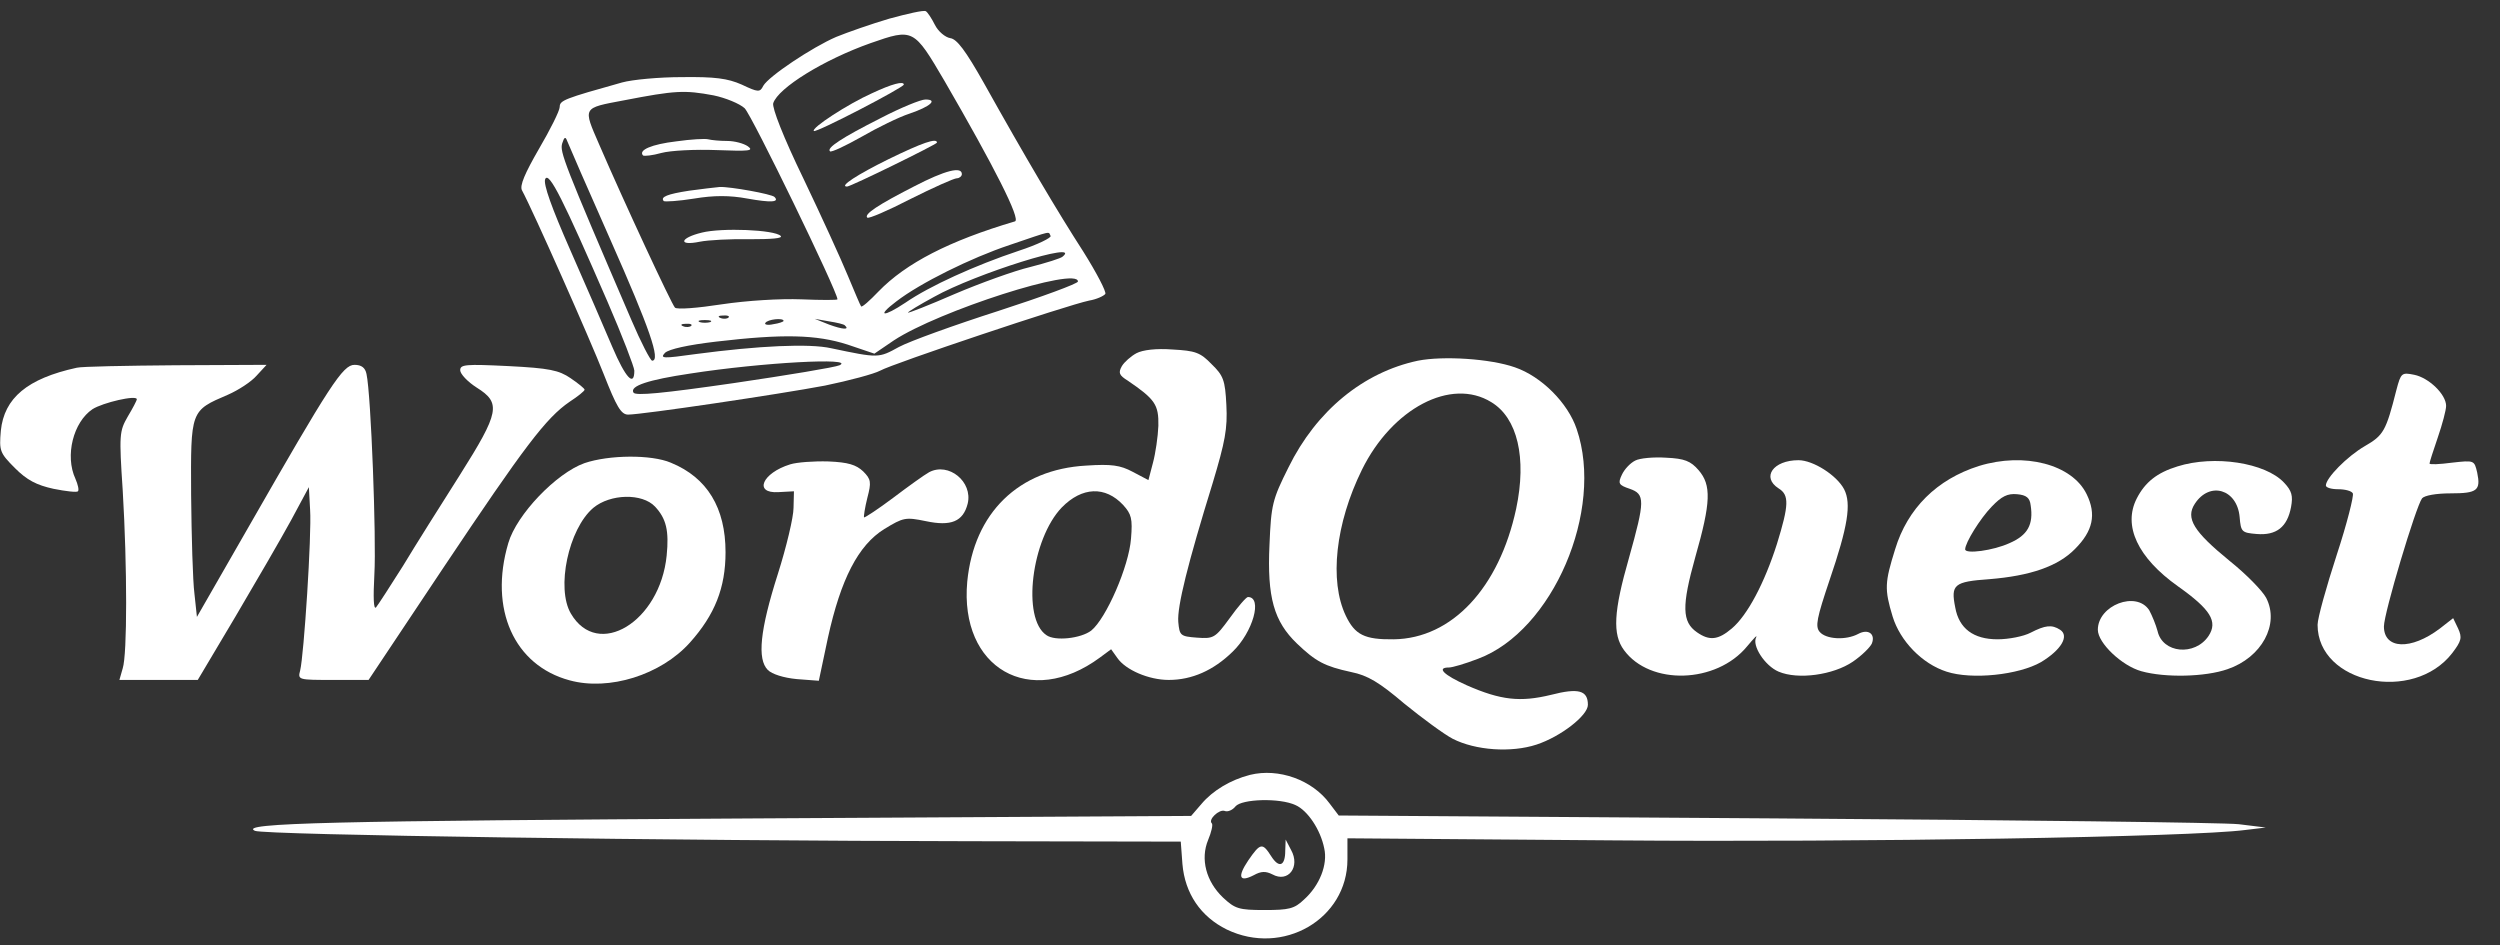 <svg version="1.0" xmlns="http://www.w3.org/2000/svg" viewBox="0 0 603 228" preserveAspectRatio="xMidYMid meet">
<rect x="0" y="0" width="603" height="228" fill="#333333" stroke="none"/>
<g transform="translate(0,228) scale(0.1,-0.1)" fill="#ffffff" stroke="none">
<path d="M2145 2235 c-44 -13 -101 -33 -128 -44 -58 -25 -163 -95 -176 -118 -8 -16 -12 -16 -52 3 -34 15 -65 19 -144 18 -55 0 -120 -6 -145 -13 -139 -39 -150 -43 -150 -59 0 -9 -23 -55 -50 -101 -34 -59 -47 -89 -41 -100 27 -50 165 -361 197 -443 31 -79 42 -98 59 -98 34 0 364 49 475 70 58 12 118 28 133 36 30 17 451 158 504 169 18 3 35 11 39 16 3 5 -21 51 -53 102 -62 96 -140 228 -240 407 -44 78 -65 106 -81 108 -12 2 -29 16 -37 32 -8 16 -18 31 -22 33 -5 3 -44 -6 -88 -18z m133 -150 c120 -207 185 -335 170 -339 -159 -47 -263 -101 -329 -169 -21 -22 -40 -39 -42 -36 -2 2 -16 36 -32 74 -16 39 -64 144 -107 234 -49 101 -76 171 -73 182 12 37 122 105 235 145 103 36 104 35 178 -91z m-557 -35 c29 -6 63 -20 75 -31 17 -16 224 -442 224 -461 0 -2 -39 -2 -87 0 -51 2 -132 -3 -192 -12 -58 -9 -108 -13 -113 -8 -8 8 -123 255 -183 394 -39 90 -41 87 60 106 124 24 146 25 216 12z m-248 -350 c94 -212 121 -290 100 -290 -4 0 -27 44 -50 98 -164 381 -173 406 -167 426 5 16 8 17 12 6 3 -8 50 -116 105 -240z m-8 -147 c36 -83 65 -159 65 -167 0 -40 -21 -18 -53 57 -19 45 -65 151 -102 235 -44 100 -65 158 -60 170 9 20 44 -51 150 -295z m1069 158 c3 -4 -31 -21 -77 -36 -105 -35 -215 -85 -273 -125 -54 -36 -71 -34 -22 3 57 44 180 105 273 136 106 36 93 33 99 22z m29 -50 c-4 -4 -39 -15 -78 -25 -38 -9 -121 -39 -182 -65 -62 -27 -113 -47 -113 -45 0 2 28 19 63 38 100 56 359 137 310 97z m37 -60 c0 -5 -87 -37 -192 -71 -106 -34 -214 -73 -240 -87 -49 -27 -49 -27 -163 -3 -53 12 -176 6 -327 -14 -79 -11 -87 -11 -74 3 10 9 55 19 123 27 162 19 242 17 317 -7 l65 -22 47 32 c108 71 444 179 444 142z m-843 -87 c-3 -3 -12 -4 -19 -1 -8 3 -5 6 6 6 11 1 17 -2 13 -5z m-44 -11 c-7 -2 -19 -2 -25 0 -7 3 -2 5 12 5 14 0 19 -2 13 -5z m177 3 c0 -2 -11 -6 -25 -8 -13 -3 -22 -1 -19 3 5 9 44 13 44 5z m148 -11 c12 -11 -5 -10 -38 2 l-35 14 34 -6 c19 -3 37 -7 39 -10z m-371 -1 c-3 -3 -12 -4 -19 -1 -8 3 -5 6 6 6 11 1 17 -2 13 -5z m358 -95 c-11 -5 -126 -24 -255 -43 -173 -25 -237 -31 -242 -23 -10 16 36 31 137 46 174 27 400 39 360 20z"/>
<path d="M2103 2055 c-58 -26 -147 -84 -140 -91 5 -5 217 105 217 112 0 9 -28 2 -77 -21z"/>
<path d="M2124 1995 c-95 -48 -131 -72 -122 -80 3 -3 37 13 76 35 38 22 91 48 116 56 50 17 69 34 38 34 -11 0 -60 -20 -108 -45z"/>
<path d="M2143 1896 c-75 -37 -120 -66 -100 -66 9 0 217 102 217 106 0 12 -35 0 -117 -40z"/>
<path d="M2204 1830 c-86 -44 -121 -67 -112 -75 3 -3 50 17 104 45 54 27 105 50 112 50 6 0 12 5 12 10 0 19 -39 10 -116 -30z"/>
<path d="M1631 1939 c-59 -7 -92 -21 -80 -34 3 -2 23 0 44 6 22 6 82 9 133 7 79 -3 91 -2 76 9 -10 7 -32 13 -50 13 -18 0 -38 2 -46 4 -7 2 -42 0 -77 -5z"/>
<path d="M1662 1820 c-52 -8 -70 -15 -61 -25 3 -2 36 0 73 6 48 8 86 8 129 0 56 -10 78 -9 65 4 -7 7 -107 25 -132 24 -11 -1 -45 -5 -74 -9z"/>
<path d="M1693 1719 c-54 -13 -58 -33 -5 -22 20 4 75 7 121 6 52 0 80 2 74 8 -15 15 -142 20 -190 8z"/>
<path d="M2741 1428 c-13 -7 -29 -21 -35 -31 -9 -16 -7 -22 14 -35 66 -45 75 -58 74 -109 -1 -26 -7 -67 -13 -89 l-11 -42 -38 20 c-30 16 -51 19 -112 15 -163 -9 -271 -114 -287 -280 -19 -209 152 -307 320 -183 l27 20 15 -21 c20 -29 76 -53 124 -53 56 0 108 23 154 68 49 47 73 132 37 132 -4 0 -24 -23 -44 -51 -35 -48 -39 -50 -79 -47 -40 3 -42 5 -45 38 -3 37 23 141 83 335 30 100 36 131 33 188 -3 60 -7 71 -36 99 -27 28 -39 32 -94 35 -39 3 -72 -1 -87 -9z m-32 -366 c20 -22 23 -33 19 -81 -5 -67 -60 -193 -96 -222 -25 -19 -87 -26 -108 -11 -60 40 -36 232 37 308 49 50 105 52 148 6z"/>
<path d="M3420 1410 c-132 -28 -245 -121 -312 -257 -39 -78 -42 -90 -46 -187 -6 -127 11 -185 66 -238 46 -44 67 -55 131 -69 40 -8 68 -25 128 -76 43 -35 96 -74 117 -85 55 -28 141 -34 202 -14 58 19 124 70 124 96 0 35 -23 41 -89 24 -74 -18 -121 -13 -203 23 -56 25 -74 43 -43 43 8 0 39 9 70 21 180 67 305 358 238 554 -21 63 -85 127 -149 149 -60 21 -173 28 -234 16z m177 -100 c63 -38 86 -134 60 -257 -41 -191 -155 -313 -295 -315 -71 -1 -94 11 -116 57 -40 84 -25 222 39 352 73 148 215 223 312 163z"/>
<path d="M185 1393 c-119 -26 -175 -73 -183 -152 -4 -48 -3 -53 34 -90 29 -29 52 -41 93 -50 30 -6 56 -9 59 -6 3 3 0 16 -6 30 -26 56 -5 137 41 168 25 16 107 35 107 24 0 -3 -10 -22 -22 -42 -20 -35 -21 -43 -12 -178 11 -185 11 -395 0 -429 l-8 -28 94 0 95 0 91 153 c49 83 110 188 134 232 l43 80 3 -55 c4 -60 -15 -351 -24 -387 -6 -23 -5 -23 80 -23 l85 0 182 273 c194 290 246 359 303 398 20 13 36 26 36 29 0 3 -15 15 -34 28 -28 19 -51 24 -150 29 -103 5 -116 4 -116 -10 0 -9 18 -28 40 -42 59 -37 55 -59 -41 -211 -45 -71 -107 -169 -137 -219 -31 -49 -60 -94 -65 -100 -6 -6 -7 23 -4 80 5 84 -8 433 -19 483 -3 15 -12 22 -29 22 -28 0 -59 -48 -256 -392 l-124 -216 -6 56 c-4 31 -7 138 -8 238 -1 205 -2 203 89 242 25 11 56 31 69 46 l24 26 -219 -1 c-120 -1 -228 -3 -239 -6z"/>
<path d="M5780 1339 c-25 -99 -31 -109 -76 -135 -43 -25 -94 -77 -94 -95 0 -5 13 -9 29 -9 17 0 33 -4 36 -10 3 -5 -14 -73 -39 -149 -25 -77 -46 -152 -46 -168 0 -142 231 -190 325 -68 22 29 24 37 14 59 l-12 25 -32 -25 c-70 -53 -135 -50 -135 5 0 32 77 289 92 309 6 7 34 12 69 12 64 0 73 7 64 50 -7 30 -7 30 -61 24 -30 -4 -54 -5 -54 -2 0 3 9 31 20 63 11 32 20 66 20 76 0 28 -42 68 -77 75 -30 6 -32 5 -43 -37z"/>
<path d="M1410 1163 c-68 -24 -164 -124 -184 -193 -47 -159 14 -295 148 -331 95 -26 220 13 290 91 60 67 86 132 86 218 0 107 -44 180 -132 216 -47 20 -149 19 -208 -1z m170 -105 c27 -29 34 -58 28 -118 -16 -160 -166 -251 -231 -140 -36 61 -6 204 54 255 41 34 118 36 149 3z"/>
<path d="M3944 1169 c-12 -6 -26 -21 -32 -34 -10 -21 -8 -25 19 -34 37 -13 37 -28 -2 -167 -37 -129 -40 -184 -12 -222 63 -86 223 -81 297 9 16 19 25 29 22 22 -11 -20 21 -69 54 -83 47 -20 132 -8 179 24 22 15 42 35 46 44 9 23 -9 36 -33 23 -30 -16 -78 -13 -93 5 -11 13 -7 33 24 125 44 129 53 184 35 219 -18 34 -75 70 -110 70 -61 0 -90 -41 -48 -68 26 -16 25 -40 -4 -134 -30 -94 -71 -172 -109 -204 -33 -28 -54 -30 -84 -9 -36 25 -37 63 -4 181 38 133 39 174 8 210 -19 22 -34 28 -78 30 -30 2 -64 -1 -75 -7z"/>
<path d="M1906 1160 c-68 -21 -89 -71 -28 -67 l37 2 -1 -40 c0 -22 -17 -94 -38 -160 -43 -135 -50 -205 -24 -231 10 -10 38 -19 70 -22 l53 -4 22 104 c31 141 73 223 136 262 46 28 51 29 100 19 61 -13 90 -1 101 42 13 53 -46 101 -93 76 -11 -6 -50 -34 -87 -62 -36 -27 -68 -48 -70 -47 -1 2 2 23 8 47 10 38 9 45 -10 64 -17 16 -36 22 -84 24 -35 1 -76 -2 -92 -7z"/>
<path d="M4773 1156 c-101 -32 -172 -102 -202 -201 -25 -80 -26 -96 -6 -162 18 -59 71 -114 130 -133 61 -20 174 -8 228 23 48 29 69 63 46 78 -20 13 -36 11 -71 -7 -17 -9 -53 -16 -80 -16 -58 0 -93 26 -102 77 -11 55 -3 62 82 68 99 8 166 31 207 73 43 43 52 83 28 132 -35 72 -150 102 -260 68z m125 -95 c7 -46 -7 -72 -51 -91 -39 -18 -107 -27 -107 -15 0 16 36 74 64 103 24 25 38 32 61 30 23 -2 31 -9 33 -27z"/>
<path d="M5252 1155 c-49 -15 -78 -38 -98 -77 -34 -66 2 -143 99 -212 79 -56 97 -85 74 -120 -33 -49 -111 -42 -123 12 -4 15 -13 37 -20 50 -31 48 -124 12 -124 -47 0 -32 58 -87 105 -100 57 -16 154 -14 208 5 82 28 126 108 93 172 -9 17 -48 57 -88 89 -87 71 -107 103 -84 138 36 55 102 35 108 -32 3 -36 5 -38 41 -41 48 -4 74 17 83 65 5 27 2 39 -17 59 -45 48 -168 67 -257 39z"/>
<path d="M3015 411 c-47 -12 -90 -38 -117 -70 l-25 -29 -1049 -6 c-1025 -6 -1251 -11 -1209 -30 24 -10 1006 -24 1726 -25 l507 -1 4 -54 c6 -71 44 -127 107 -158 135 -65 291 25 291 169 l0 51 643 -5 c594 -5 1392 8 1522 25 l50 6 -65 8 c-36 4 -539 10 -1118 14 l-1053 7 -22 29 c-42 57 -123 86 -192 69z m110 -73 c29 -13 60 -59 69 -104 9 -39 -11 -90 -49 -124 -23 -22 -36 -25 -95 -25 -62 0 -71 3 -100 30 -41 39 -55 93 -36 139 8 19 12 37 9 40 -10 9 18 35 31 30 7 -3 19 2 26 11 15 18 107 21 145 3z"/>
<path d="M3100 228 c0 -37 -15 -43 -34 -13 -21 33 -26 32 -55 -10 -27 -40 -22 -54 13 -36 18 10 29 10 45 2 38 -21 68 18 45 59 l-13 25 -1 -27z"/>
</g>
</svg>